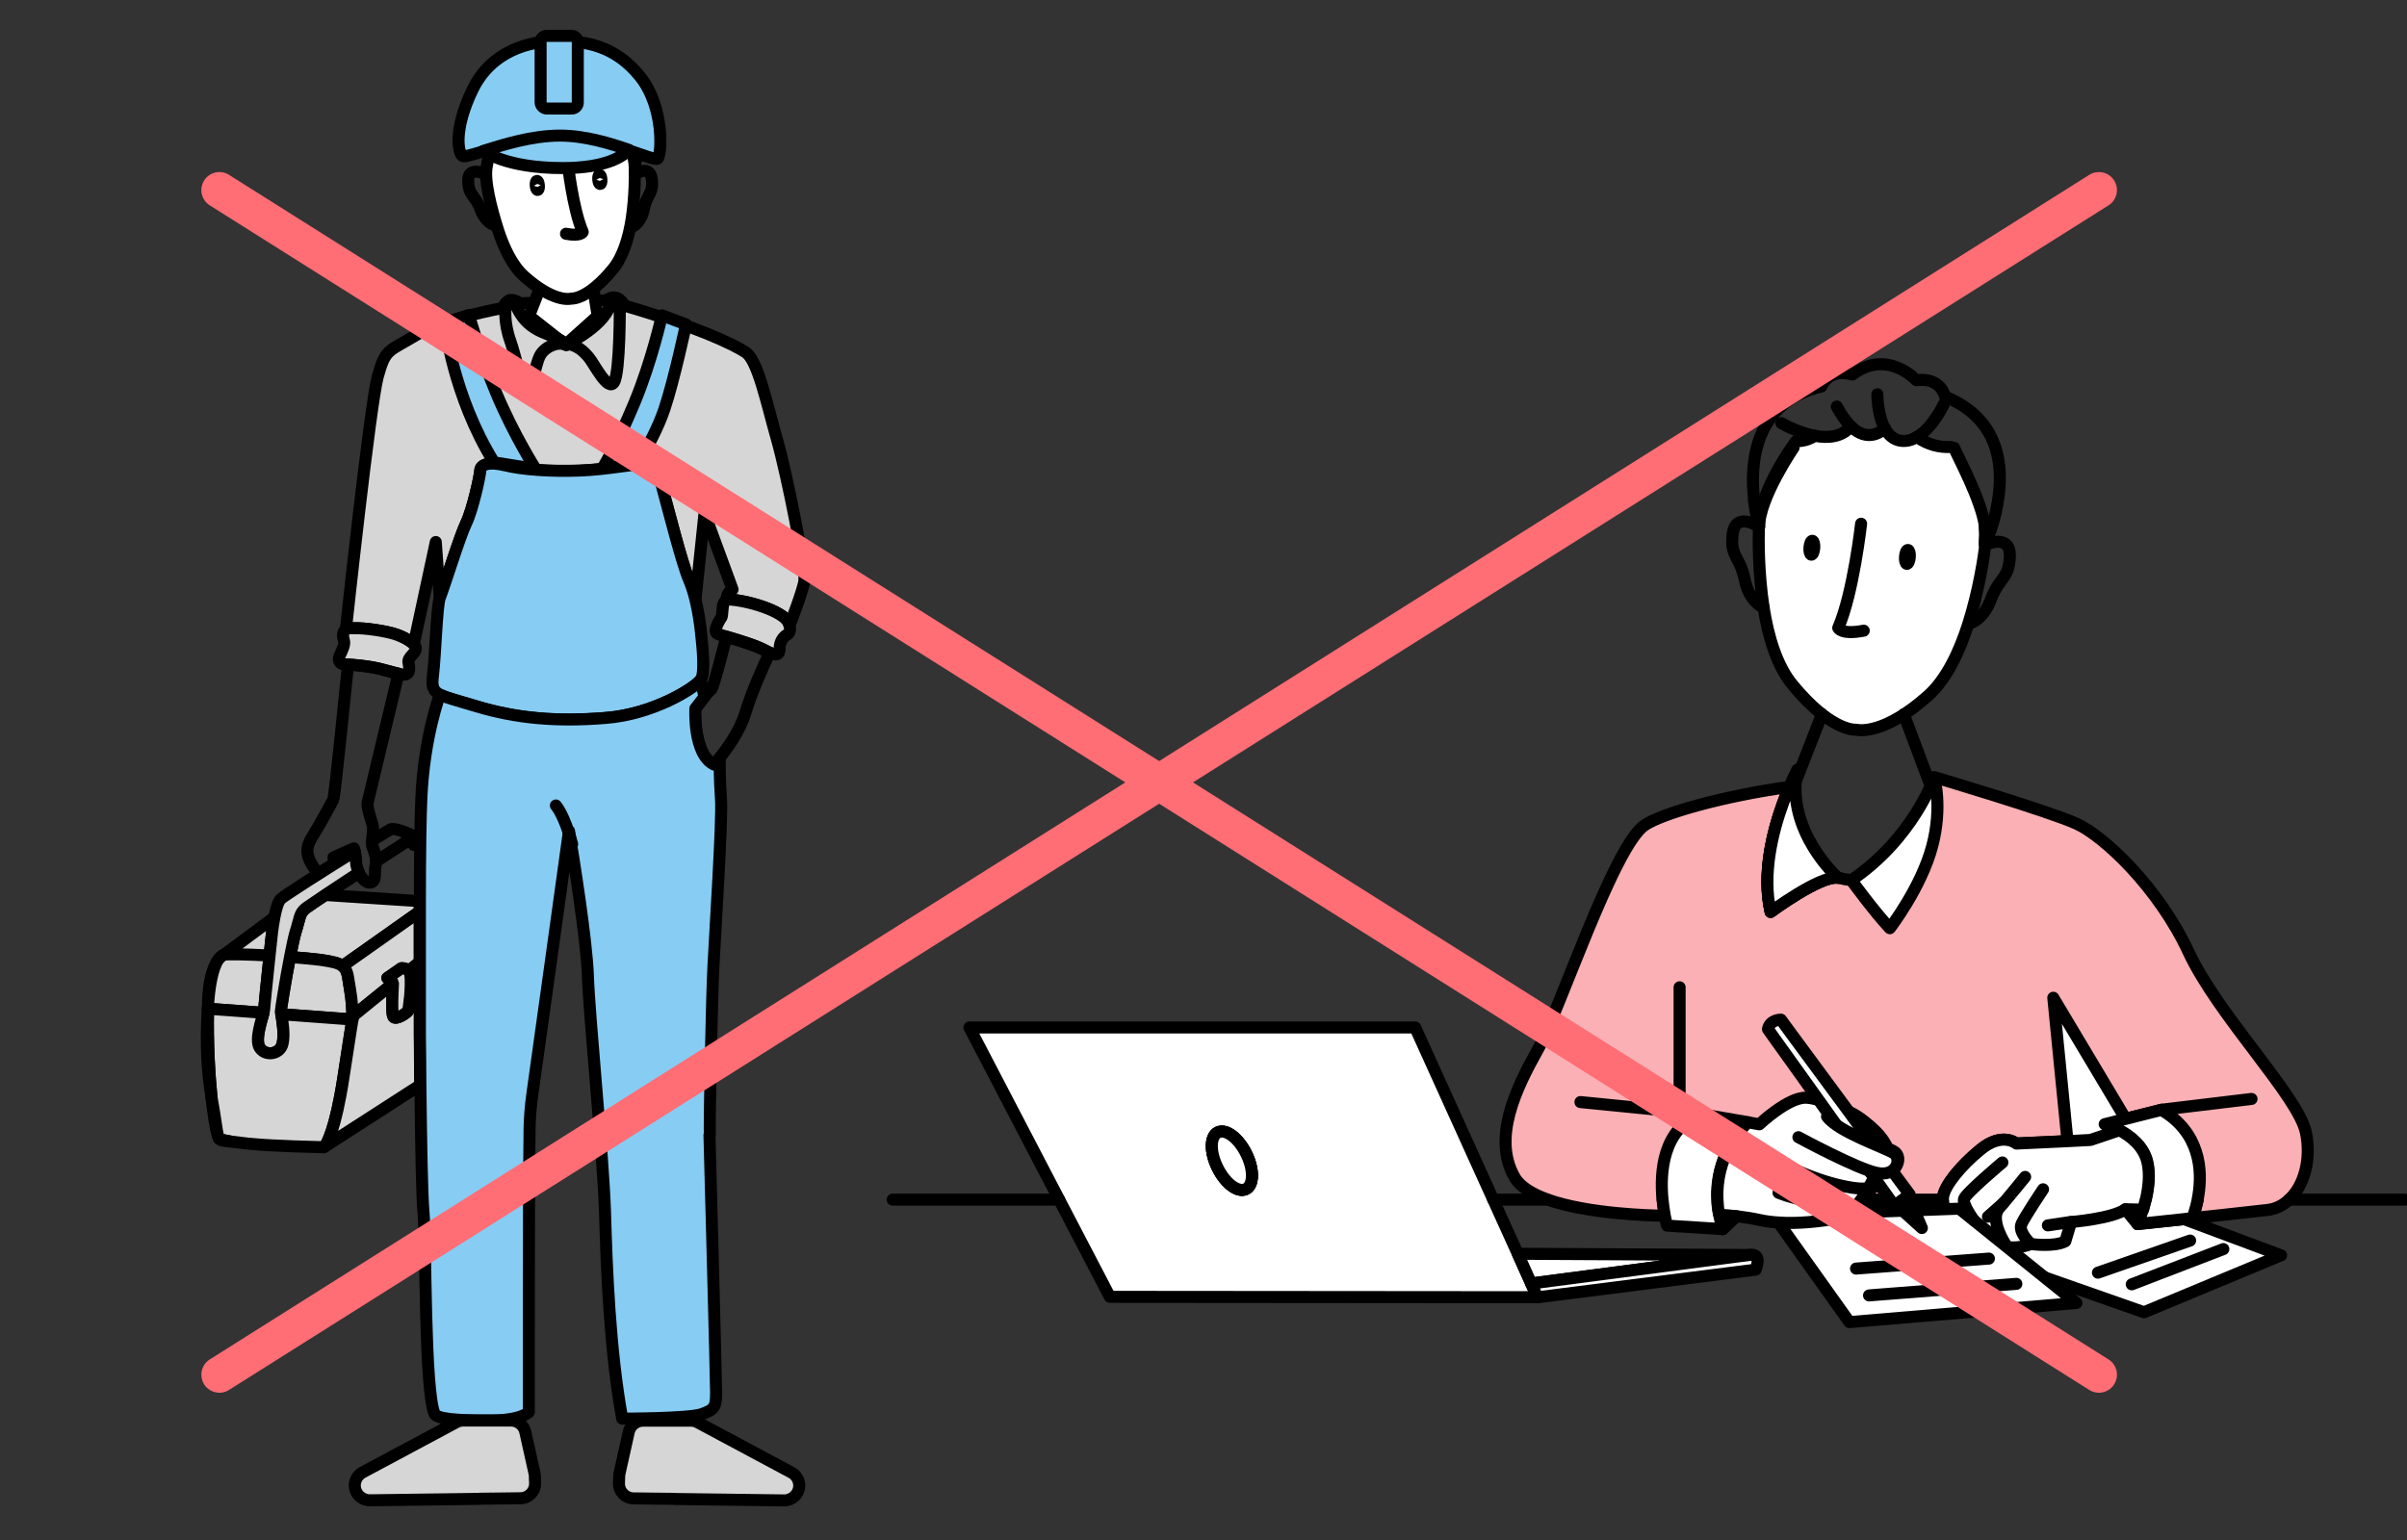 <?xml version="1.0" encoding="UTF-8"?><svg id="Calque_1" xmlns="http://www.w3.org/2000/svg" viewBox="0 0 200 128"><rect x="0" y="0" width="200" height="128" fill="#333333" stroke="none"/><defs><style>.cls-1{fill:#d6d6d6;}.cls-1,.cls-2,.cls-3,.cls-4,.cls-5{stroke:#000;}.cls-1,.cls-2,.cls-3,.cls-4,.cls-5,.cls-6{stroke-linecap:round;stroke-linejoin:round;}.cls-2{fill:#87ccf3;}.cls-3{fill:#fff;}.cls-4,.cls-6{fill:none;}.cls-5{fill:#fab0b4;}.cls-6{stroke:#ff6d75;stroke-width:3px;}</style></defs><path class="cls-1" d="M66.85,48.2c-.09,.83-1.25,3.79-1.25,3.79h0c-.02-.08-.05-.16-.09-.24-.44-.96-3.39-1.86-5.04-1.92,0,0-.04,0-.1,.04,0-.69,.5-.88,.5-.88l-2.33-6.34-.76,7.23c-.14-.58-.31-1.15-.54-1.67-.6-1.41-1.84-6.36-2.17-7.49-.33-1.12-.29-2.13-1.17-2.18-.87-.04-3.39,.51-5.77,.59-2.38,.09-4.72-.08-6.16-.43-1.44-.35-2.05-.04-2.07,.43-.03,.48-.63,3.23-1.16,4.34-.54,1.1-1.76,5.09-2.2,6.22l-.33-4.64-1.8,8.36c-.18-.09-.36-.17-.53-.23,0,0-.02-.02-.03-.02-.31-.19-.67-.34-1-.45-.67-.22-2.56-.55-3.56-.49-.08,0-.16,0-.22,0-.2,0-.32,0-.32,0,0,0,2-18.59,2.64-20.92,.64-2.33,.86-2.05,3.17-3.44,2.32-1.39,7.23-2.26,7.23-2.26,0,0,.23-.62,.63-.67,.39-.04,.77,.28,.77,.28l7.19-.25c.97-.74,1.5,.44,1.5,.44,6,1.75,9.03,3.2,10.06,3.87,1.02,.66,1.72,4.08,2.61,7.22,.89,3.13,2.39,10.88,2.29,11.71Z"/><path class="cls-2" d="M36.95,26.84s.66,6.05,4.1,11.59l3.45,.55s-1.81-2.83-3.27-6.32c-1.45-3.49-2.27-6.48-2.27-6.48l-2,.66Z"/><path class="cls-2" d="M57,26.96s-.98,4.62-1.8,7.06c-.53,1.57-1.41,3.18-2.2,4.48l-2.95,.44s1.22-1.97,2.67-5.47c1.45-3.49,2.28-7.26,2.28-7.26l2,.75Z"/><path class="cls-1" d="M33.94,55.06c.09,.46,.18,1.11-.54,1-.09-.02-.19-.03-.28-.06-.65-.14-1.41-.4-2.1-.52-.7-.13-1.57-.21-2.09-.25-.21-.02-.36-.03-.42-.03-.2,0-.49-.29-.29-.7,.2-.42,.46-.92,.36-1.26-.1-.34-.22-.94,.49-1.02,.07,0,.15-.02,.22,0,1-.06,2.89,.26,3.56,.49,.32,.11,.68,.26,1,.45,.01,0,.02,0,.03,.02,.39,.23,.68,.5,.67,.74-.03,.43-.7,.69-.61,1.16Z"/><path class="cls-4" d="M34.38,70.23c-.34-.59-.6-.26-1.26,.15-.2,.13-.93,.6-1.86,1.21,0-.43-.19-.89-.29-1.21-.04-.14-.04-.32-.03-.53,.87-.54,1.46-.9,1.51-.92,.29-.13,1.32,.25,1.7,.45,.47,.23,.23,.85,.23,.85Z"/><path class="cls-1" d="M18.09,94.36c-.21-.63-.36-1.87-.49-2.87,0-.11-.03-.23-.05-.39,.33,1.9,.43,2.81,.54,3.26Z"/><path class="cls-1" d="M22.8,76.25c-.09,.46-.15,.91-.19,1.21-.03,.21-.12,1-.21,1.96-.2,1.87-.45,4.4-.46,4.59,0,.03-.02,.1-.04,.18l-4.61-.34c0-.16,0-.32,0-.48v-.19c.06-1.6,.35-2.54,.65-3.09,0-.03,.03-.07,.05-.1,.15-.24,.28-.4,.4-.5,.05-.04,.09-.07,.12-.09,.03-.02,.06-.03,.09-.04h0s4.19-3.11,4.19-3.11Z"/><path class="cls-1" d="M29.17,84.73l.12-.25v.26h-.12Z"/><path class="cls-1" d="M34.87,74.89c0,.28,0,.58,0,.87l-6.41,4.53c-.31-.23-.85-.36-1.82-.5-.68-.09-1.58-.18-2.54-.24,.18-.91,.34-1.7,.46-2.08,.38-1.19,.3-1.56,.88-2,.16-.12,.77-.54,1.59-1.08l7.84,.51Z"/><path class="cls-1" d="M22.4,79.42c-.2,1.87-.45,4.4-.46,4.59,0,.03-.02,.1-.04,.18l-4.61-.34h-.02s.01-.19,.03-.48v-.04c.06-.79,.22-2.32,.65-3.24,0-.03,.03-.07,.05-.1,.11-.22,.25-.39,.4-.5,.05-.04,.09-.07,.12-.09,.03-.02,.06-.03,.09-.04h0c.24-.08,1.92-.04,3.79,.06Z"/><path class="cls-1" d="M29.28,84.47h0s-.12,.26-.12,.26l-2-.15-3.8-.28c-.02-.11-.04-.19-.04-.2,0-.14,.39-2.61,.77-4.56,.96,.07,1.85,.16,2.54,.24,.98,.14,1.51,.26,1.82,.5,.47,.33,.44,.87,.62,1.9,.18,1,.2,1.87,.2,2.28Z"/><path class="cls-1" d="M29.28,84.48v.26h-.12s.12-.26,.12-.26Z"/><path class="cls-4" d="M30.96,70.38c.11,.32,.28,.78,.29,1.21,0,.11,0,.21-.04,.32-.13,.51,.12,1.38-.44,1.45-.35,.05-.72-.35-.96-.83-.15-.28-.24-.6-.24-.85,0-.39-.07-.72-.11-.93-.03-.16-.06-.24-.06-.24l-1.69,.75,.08,.51-1.33,.82s-.53-.53-.81-1.27c-.27-.74-.02-1.28,.41-1.96,.44-.69,1.5-2.64,1.63-2.89,.13-.24,1.18-10.8,1.23-11.25,.52,.04,1.39,.13,2.09,.25,.68,.12,1.44,.38,2.1,.52,0,0-2.5,10.46-2.57,10.75s.26,1.29,.41,1.8c.1,.35,0,.87-.03,1.31-.01,.2-.01,.39,.03,.53Z"/><path class="cls-1" d="M29.82,72.54c-.98,.63-1.98,1.31-2.79,1.84-.82,.55-1.43,.97-1.59,1.08-.58,.44-.5,.81-.88,2-.12,.38-.28,1.17-.46,2.08-.38,1.94-.77,4.42-.77,4.56,0,.02,.02,.1,.04,.2,.09,.49,.28,1.68,.11,2.44-.21,.94-1.48,1.08-1.92,.31-.38-.68,.2-2.3,.34-2.87,.02-.08,.04-.15,.04-.18,0-.19,.26-2.71,.46-4.59,.1-.96,.19-1.75,.21-1.96,.04-.3,.1-.75,.19-1.21,.12-.62,.28-1.26,.53-1.52,.26-.27,3.58-2.37,6.15-3.97,.04,.2,.1,.54,.11,.93,0,.25,.1,.57,.24,.85Z"/><path class="cls-1" d="M29.28,84.74l-.18,1.1h0c-.11,.71-.28,1.87-.58,3.77-.66,4.28-1.38,5.45-1.54,5.69,0,0-.02,.02-.03,.03h0s-.03,.02-.05,.02c-.07,0-4.17-.08-6.1-.28-.11,0-.21-.02-.32-.03-.58-.07-1.06-.13-1.41-.17-.47-.08-.79-.17-.88-.24,0,0,0,0,0-.02,0-.02-.02-.05-.03-.08-.02-.05-.04-.11-.06-.17-.11-.45-.2-1.36-.54-3.26v-.05c-.15-1.38-.35-4.36-.27-7.21l4.61,.34c-.15,.57-.72,2.19-.34,2.87,.44,.77,1.71,.62,1.92-.31,.18-.76-.02-1.95-.11-2.44l3.8,.28,2,.15h.12Z"/><path class="cls-1" d="M17.56,91.05c-.62-3.51-.29-7.21-.29-7.21h.02c-.08,2.85,.13,5.83,.27,7.21Z"/><path class="cls-1" d="M19.07,94.87c-.25-.03-.42-.05-.5-.06-.19-.02-.3-.05-.38-.19,.09,.08,.41,.17,.88,.24Z"/><path class="cls-1" d="M29.17,84.73l.12-.25v.26h-.12Z"/><path class="cls-1" d="M34.87,75.76c0,1.34,0,2.74,0,4.19l-.94,.76c-.21-.28-.58-.23-.58-.23l-1.17,.81c.31,.18,.44,.3,.46,.47l-3.36,2.72c0-.41-.02-1.28-.2-2.28-.19-1.03-.16-1.57-.62-1.9l6.41-4.53Z"/><path class="cls-1" d="M34.92,90.19l-7.93,5.11s-.19,.08-.09,.05c.02,0,.05,0,.06-.02s.02-.02,.03-.03c.17-.23,.88-1.4,1.54-5.69,.29-1.89,.47-3.05,.58-3.76h0l.18-1.11v-.26h0s3.36-2.73,3.36-2.73c0,.02,0,.05,0,.08,0,.15-.08,1.27-.05,2.02,0,.32,.03,.58,.09,.66,.2,.3,1.09-.31,1.2-.47,.05-.07,.11-.51,.16-1.03l.83-.48c0,1.14,0,2.28,0,3.4h0c0,1.46,.03,2.89,.04,4.25Z"/><path class="cls-1" d="M29.17,84.73l.12-.25v.26h-.12Z"/><path class="cls-1" d="M34.05,83.01c-.05,.53-.11,.97-.16,1.03-.11,.16-1,.77-1.2,.47-.06-.09-.09-.34-.09-.66-.03-.75,.05-1.87,.05-2.02,0-.03,0-.06,0-.08-.02-.17-.15-.29-.46-.47l1.17-.81s.36-.05,.58,.23c.09,.1,.15,.24,.17,.45,.04,.43,.01,1.22-.05,1.85Z"/><path class="cls-1" d="M65.37,52.77c-.21,.12-.58,.46-.59,1.13,0,.55-.28,.6-.83,.34-.12-.05-.25-.12-.41-.2-.61-.35-2.21-.85-3.19-1.13-.3-.09-.56-.17-.68-.2-.56-.18,.23-1.34,.28-1.41,.05-.08,.05-.34,.11-.86,.03-.34,.2-.51,.3-.57h0c.06-.04,.1-.05,.1-.05,1.66,.06,4.61,.97,5.04,1.92,.04,.09,.07,.17,.09,.23,.14,.44-.02,.69-.21,.8Z"/><path class="cls-4" d="M63.95,54.24c-.51,1.09-1.54,3.39-2.01,5-.45,1.52-1.56,3.03-2.18,3.8-.26,.33-.44,.52-.44,.52-1.77-.85-1.56-4.66-1.56-4.66,0,0,.4-.52,.76-.97h0c.26-.32,.51-.6,.58-.63,.19-.11,1.23-4.29,1.23-4.29l.02-.09c.98,.28,2.58,.78,3.19,1.13,.16,.09,.29,.16,.41,.2Z"/><path class="cls-2" d="M58.22,56.49s-.02,.03-.03,.04c-.46,.65-3.89,2.84-7.87,3.15-4.08,.33-7.41,.05-10.76-.97-1.48-.45-2.4-.67-2.94-.94-.67-.34-.76-.72-.64-1.68,.21-1.71,.31-5.79,.57-6.42,.44-1.13,1.66-5.12,2.2-6.22,.53-1.11,1.13-3.86,1.16-4.34,.02-.47,.62-.78,2.07-.43,1.43,.35,3.78,.52,6.16,.43,2.38-.08,4.9-.62,5.77-.59,.88,.05,.84,1.05,1.17,2.18,.32,1.13,1.56,6.08,2.17,7.49,.22,.52,.4,1.09,.54,1.67,.24,1,.38,1.99,.46,2.75,.13,1.21,.34,3.27,0,3.87Z"/><path class="cls-2" d="M58.95,94.34c.03,1.12,.55,20.23,.55,21.4,0,1.17-.1,1.42-1.2,1.8-1.1,.38-6.6,.37-6.6,.37-1.04-5.72-1.29-12.43-1.43-17.19-.15-4.75-1.31-16.17-1.42-19.59-.1-3-1.23-9.98-1.51-11.68h0c-.04-.25-.06-.38-.06-.38,0,0-.01,.04-.02,.13-.22,1.65-2.69,19.35-3.01,21.62-.34,2.39-.23,3.74-.27,5.33-.04,1.6-.04,21.22-.04,21.22,0,0-.61,.71-3.32,.7-2.69,0-4.31-.14-4.51-.56-.84-1.81-.71-14.42-.92-16.74-.13-1.42-.2-5.58-.26-10.59,0-1.37-.03-2.79-.04-4.24h0c0-1.13,0-2.27,0-3.41,0-.87,0-1.73,0-2.59,0-1.44,0-2.85,0-4.19,0-.29,0-.59,0-.87,0-3.88,.05-7.07,.12-8.55,.22-5.05,1.53-8.56,1.53-8.56h.1c.54,.25,1.45,.48,2.94,.93,3.35,1.01,6.68,1.3,10.76,.97,3.98-.31,7.41-2.5,7.87-3.15l.33,1.39h0c-.36,.46-.76,.98-.76,.98,0,0-.21,3.81,1.56,4.66,0,0,.18-.19,.44-.52l.02,.09s-.02,1.56,.11,3.32c.12,1.76-.5,11.24-.63,13.86-.14,2.61-.34,12.91-.3,14.04Z"/><path class="cls-4" d="M46.19,66.95s.69,.75,1.35,3.21"/><path class="cls-1" d="M39.86,124.58l-9.13,.12c-.67,0-1.23-.53-1.25-1.2h0c-.01-.47,.24-.9,.65-1.12l7.77-4.16c.18-.1,.38-.15,.58-.15h3.97c.58,0,1.08,.4,1.2,.96l.76,3.41c.02,.08,.03,.16,.03,.24l.02,.59c.02,.69-.53,1.26-1.22,1.26l-1.57,.02-1.81,.02Z"/><path class="cls-1" d="M56.03,124.59l9.13,.12c.67,0,1.23-.53,1.25-1.2h0c.01-.47-.24-.9-.65-1.12l-7.77-4.16c-.18-.1-.38-.15-.58-.15h-3.97c-.58,0-1.08,.4-1.2,.96l-.76,3.41c-.02,.08-.03,.16-.03,.24l-.02,.59c-.02,.69,.53,1.26,1.22,1.26l1.57,.02,1.81,.02Z"/><polygon class="cls-3" points="49.66 26.26 46.99 28.65 43.96 26.26 44.85 23.98 49.3 23.98 49.66 26.26"/><path class="cls-4" d="M46.29,6.56s0,1.11-.4,1.86h-.01"/><path class="cls-4" d="M44.14,8.88c-.88-.51-1.47-1.79-1.47-1.79"/><path class="cls-4" d="M41.18,18.74h-.01c-.1-.02-.82-.21-1.24-1.34-.46-1.23-.98-1.08-1.03-2.35-.03-1.2,1.21-.68,1.34-.61"/><path class="cls-4" d="M51.52,8.13s-.86,.51-1.81,.68"/><path class="cls-3" d="M42.33,9.42c.55,.03,1.18-.1,1.81-.54,.26,.16,.54,.24,.84,.21,.42-.04,.7-.33,.9-.67,.01,0,.02,.02,.03,.02,.12,.11,.88,.78,1.82-.13,.49,.59,1.26,.65,1.98,.51,.43,.33,1.01,.29,1.01,.29,.03,.05,.08,.1,.1,.15,1.75,2.48,1.93,4.16,1.94,4.34,.11-.44,.19-.86,.25-1.26-.09,.74-.23,1.28-.27,1.39h0s0,.03,0,.03h0c.02,.7,.03,2.52-.25,4.4-.24,1.56-.71,3.17-1.57,4.21-1.98,2.41-3.27,2.46-3.46,2.45-.2,.05-1.55,.25-3.89-1.84-1.01-.89-1.72-2.41-2.2-3.91-.57-1.81-1.18-4.14-.91-5.31,.19-1.46,1.52-3.87,1.68-4.28l.19-.04Z"/><path class="cls-3" d="M39.75,12.43c-.43-1.94-.36-4.43,2.87-5.74,0,0,.2-1.06,1.56-.9,0,0,1.58-1.73,3.49-.31,1.32-.37,1.68,.65,1.68,.65,3.65,.86,3.88,4.15,3.67,6.11,0,.04-.01,.07-.01,.1"/><path class="cls-4" d="M50.85,9.46s1.88,2.73,1.88,4.3"/><path class="cls-4" d="M52.74,13.76v-.02"/><path class="cls-4" d="M52.73,13.46s0,.1,.01,.27"/><path class="cls-4" d="M52.47,18.88h.01c.1-.04,.78-.33,1.02-1.52,.26-1.28,.8-1.22,.66-2.48-.15-1.19-1.3-.48-1.42-.39"/><path class="cls-4" d="M48.5,7.22c-.24,.44-.47,.77-.7,1-.03,.03-.05,.06-.07,.08"/><path class="cls-4" d="M45.91,8.43l-.02-.02"/><path class="cls-3" d="M47.18,13.61s.42,3.77,1.24,5.67c0,0-.16,.39-1.39,.15"/><ellipse class="cls-3" cx="44.65" cy="15.41" rx=".13" ry=".38" transform="translate(-1.06 3.49) rotate(-4.42)"/><ellipse class="cls-3" cx="49.84" cy="14.91" rx=".13" ry=".38" transform="translate(-1 3.89) rotate(-4.42)"/><path class="cls-2" d="M54.64,13.19c-.16,.11-1.07-.25-2.38-.69-1.56-.51-3.68-1.12-5.73-1.12-2.35,0-4.77,.73-6.35,1.19-.97,.29-1.62,.5-1.76,.39-.37-.29-.73-2.24,.84-5.5,1.58-3.27,4.76-4.06,7.08-4.06s4.78,.39,6.84,2.96c2.06,2.56,1.8,6.59,1.45,6.83Z"/><rect class="cls-2" x="44.92" y="2.98" width="3.09" height="6.04" rx=".5" ry=".5"/><path class="cls-2" d="M52.26,12.46c-.48,.51-1.88,1.51-5.49,1.51-4.82,0-6.59-1.43-6.59-1.43,1.58-.5,4-1.27,6.35-1.27,2.05,0,4.17,.64,5.73,1.19Z"/><path class="cls-4" d="M42.01,25.6s-.16,1.18,.39,2.73,.95,4.1,1.47,3.71,.63-1.73,.97-2.43c.38-.78,1.56-1.3,2.23-.92,0,0-.02-.32-1.82-1.01s-2.23-2.01-2.42-2.38"/><path class="cls-4" d="M51.5,25.37s.03,5.5-.47,6.38-1.65-1.51-2.12-2.06-.9-.93-1.73-1.12c0,0,3.36-1.65,3.56-3.51"/><path class="cls-5" d="M160.49,100.73c5.61,0,22.5-2.92,22.12-1.02-.19,.93-.45,1.54-.45,1.54,0,0,3.74-.39,6.24-.68,.7-.08,1.31-.39,1.81-.87,1.28-1.18,1.84-3.4,1.39-5.57-.63-3.02-7.27-9.68-9.76-15.02-2.49-5.34-7-9.6-9.3-10.65-2.31-1.05-11.82-3.87-11.82-3.87,0,0,0,8.47-5.78,8.61-.83,.02-1.56-.07-2.2-.25-.02,0-.05,0-.07,0-1.5-.16-5.54,2.84-5.54,2.84-.72-3.13,.16-6.66,1.03-9.04l.47-1.34c-5.5,.76-10.5,2.2-11.95,3.16-2.6,1.71-7.14,15.55-8.93,18.72-1.78,3.18-3.77,7.3-1.9,10.56,.46,.8,1.48,1.4,2.73,1.85,3.36,1.2,8.5,1.33,9.76,1.35-.07-.36-.13-.83-.19-1.35-.22-2.3,16.73,1.02,22.34,1.02Z"/><polygon class="cls-3" points="174.89 94.34 176.62 92.99 170.61 82.93 171.79 94.84 174.89 97.08 174.89 94.34"/><path class="cls-3" d="M189.52,104.34l-11.37,4.73-8.27-2.9-4.63-2.8h0l-.64-.39,.95-.3,.59-.18,1.77-.54,7.3-2.25,1.05-.32,.87,.32,1.05,.39c-.04,.16-.08,.3-.12,.44-.23,.72-.45,1.2-.45,1.2l3.86-.41,8.06,3.01Z"/><polyline class="cls-4" points="142.69 99.71 146.12 99.71 146.25 99.71 149.64 99.71 154.65 99.71 155.32 99.71 157.02 99.71 157.82 99.71 158.1 99.71 161.42 99.71 163.19 99.71 166.7 99.71 169.2 99.71 175.22 99.71 177.13 99.71 178.29 99.71"/><path class="cls-3" d="M157.16,97.26c.67-.34,.73-1.19,.28-1.51-.12-.09-.37-.21-.7-.35,.03-.07,.04-.1,.04-.1-.6-1.22-1.88-2.2-3.2-2.9"/><line class="cls-5" x1="179.6" y1="92.24" x2="187.08" y2="91.34"/><line class="cls-5" x1="131.32" y1="91.6" x2="141.28" y2="92.59"/><path class="cls-3" d="M167.53,95.04l4.26-.2-.19,3.9-1.85,.13h0l-2.49,.17-3.82,.28h0l-1.99,.13c.13-.9,1.41-2.52,3.1-3.9,1.82-1.5,2.99-.5,2.99-.5Z"/><polygon class="cls-3" points="176.62 92.99 179.6 92.24 176.87 93.21 176.62 92.99"/><path class="cls-3" d="M147.12,75.79c-.72-3.13,.16-6.66,1.03-9.04,.2,1.9,1.06,5.25,4.51,6.2-1.5-.16-5.54,2.84-5.54,2.84Z"/><line class="cls-4" x1="139.56" y1="82.06" x2="139.56" y2="92.11"/><path class="cls-3" d="M150.04,91.98s-1.83,0-1.65,1.89c0,0-1.57,.26-1.26,2.35,0,0-1.16,1.28-.26,2.1,0,0-.81,.18-.75,1.63"/><path class="cls-3" d="M182.61,99.71c-.19,.93-.45,1.54-.45,1.54l-.7,.08-3.86,.41s.22-.48,.45-1.2c.05-.13,.09-.28,.12-.44,.04-.12,.08-.26,.1-.39,.23-.96,.37-2.12,.12-3.15-.31-1.3-1.42-2.14-2.31-2.62h0c-.67-.35-1.2-.5-1.2-.5l1.73-.44,2.98-.75c.17,.1,.32,.2,.48,.3,2.99,2.06,2.91,5.28,2.53,7.17Z"/><path class="cls-3" d="M178.29,99.71c-.03,.13-.07,.27-.1,.39-.04,.16-.08,.3-.12,.44l-1.46-.03c-1.1,.78-4.52,1.06-4.52,1.06l-.48,1.6c-.92,.5-2.85,.23-2.85,.23-.84,.31-1.5,.32-2.01,.24-.66-.11-1-.41-1-.41-.18,.07-.33,.11-.49,.14h0c-1.09,.19-1.5-.61-1.5-.61,0,0-.65,.4-1.15,.15-.38-.18-.82-1.42-1.04-2.4-.07-.3-.11-.59-.13-.8v-.06c0-.06,0-.12,.02-.2,.13-.9,1.41-2.52,3.1-3.9,1.82-1.5,2.99-.5,2.99-.5l4.26-.2,1.89-.1,2.41-.81h0c.9,.48,2,1.31,2.31,2.62,.25,1.03,.1,2.19-.12,3.15Z"/><polygon class="cls-3" points="147.77 101.61 153.67 109.89 172.53 108.3 162.8 100.46 147.5 101.02 147.77 101.61"/><line class="cls-4" x1="184.74" y1="103.82" x2="177.13" y2="106.75"/><line class="cls-4" x1="181.98" y1="103.11" x2="174.32" y2="105.78"/><line class="cls-3" x1="167.54" y1="106.71" x2="155.3" y2="107.67"/><line class="cls-4" x1="165.26" y1="104.61" x2="154.22" y2="105.44"/><path class="cls-3" d="M127.22,106.67l-.17-.38-.94-2.09-2.04-4.5-6.48-14.3h-37.04l7.45,14.3,4.22,8.09,35.52,.03-.52-1.15Zm-23.7-7.84c-.66,.32-1.71-.47-2.35-1.77-.65-1.3-.63-2.62,.03-2.94s1.71,.47,2.35,1.77c.65,1.3,.63,2.62-.03,2.94Z"/><path class="cls-3" d="M103.52,98.83c-.66,.32-1.71-.47-2.35-1.77-.65-1.3-.63-2.62,.03-2.94s1.71,.47,2.35,1.77c.65,1.3,.63,2.62-.03,2.94Z"/><path class="cls-3" d="M145.45,104.3s-.09,0-.15,.02c-.1,0-.23,.03-.4,.05-.08,0-.16,.02-.26,.03l-17.41,2.28h0l-.17-.38-.94-2.09,19.34,.1Z"/><path class="cls-3" d="M145.88,105.53l-18.13,2.3-.52-1.15h0l17.41-2.28c.1,0,.18-.02,.26-.03,.17-.02,.3-.04,.4-.05,.07,0,.12-.02,.15-.02,1-.13,.43,1.23,.43,1.23Z"/><path class="cls-3" d="M103.52,98.83c-.66,.32-1.71-.47-2.35-1.77-.65-1.3-.63-2.62,.03-2.94s1.71,.47,2.35,1.77c.65,1.3,.63,2.62-.03,2.94Z"/><line class="cls-4" x1="128.58" y1="99.71" x2="124.07" y2="99.71"/><line class="cls-4" x1="88" y1="99.71" x2="74.17" y2="99.71"/><path class="cls-3" d="M145.11,93.37c-.5,.5-2.6,2.81-2.42,6.33,0,.34,.05,.7,.11,1.06,0,.07,.02,.12,.04,.19,.07,.39,.17,.79,.31,1.21l-4.63-.29s-.09-.31-.19-.82c-.07-.36-.13-.83-.19-1.35-.22-2.3,.02-5.79,3.12-7.11l3.95,.68-.11,.1Z"/><line class="cls-4" x1="199.83" y1="99.71" x2="190.21" y2="99.71"/><path class="cls-4" d="M155.99,32.77s0,1.69,.61,2.83h.02"/><path class="cls-4" d="M159.28,36.32c1.34-.77,2.24-2.74,2.24-2.74"/><path class="cls-4" d="M163.51,51.86h.02c.16-.03,1.26-.32,1.9-2.05,.7-1.87,1.5-1.65,1.57-3.59,.05-1.83-1.84-1.04-2.05-.93"/><path class="cls-4" d="M148.02,35.17s1.31,.78,2.77,1.05"/><path class="cls-3" d="M162.04,37.15c-.83,.04-1.8-.15-2.77-.83-.4,.25-.83,.37-1.29,.32-.64-.07-1.07-.5-1.37-1.03-.02,.01-.03,.03-.05,.03-.18,.17-1.34,1.19-2.77-.2-.75,.9-1.92,.99-3.02,.78-.65,.5-1.54,.45-1.54,.45-.05,.07-.12,.16-.16,.23-2.68,3.78-2.94,6.35-2.96,6.62-.16-.67-.28-1.32-.37-1.92,.14,1.14,.36,1.95,.41,2.13v.02s.01,.03,.01,.03h-.01c-.04,1.07-.05,3.84,.39,6.71,.37,2.38,1.09,4.84,2.4,6.42,3.03,3.68,4.99,3.76,5.29,3.74,.3,.07,2.37,.38,5.95-2.8,1.54-1.36,2.63-3.68,3.36-5.98,.88-2.77,1.29-5.51,1.42-6.57h-.01c.02-.12,.03-.24,.03-.38-.04,.1-.07,.16-.07,.16,.03-.44,.04-.89,.02-1.32-.29-2.22-2.32-5.91-2.56-6.54l-.3-.06Z"/><path class="cls-4" d="M164.91,43.75c.06,.42,.08,.81,.05,1.16"/><path class="cls-4" d="M164.93,45.29s0-.02,.02-.03v-.02c.09-.21,.58-1.3,.91-2.78v-.05c.66-2.97,.69-7.45-4.24-9.44,0,0-.31-1.63-2.39-1.37,0,0-2.41-2.64-5.32-.47-2.02-.57-2.57,.99-2.57,.99-5.57,1.31-5.93,6.33-5.6,9.33,.01,.06,.02,.11,.02,.16"/><path class="cls-4" d="M149.03,37.21s-2.86,4.17-2.86,6.57"/><path class="cls-4" d="M164.99,44.83v.02s-.02,.18-.05,.4v.02s0,.03,0,.03"/><path class="cls-4" d="M146.15,43.77v-.03"/><path class="cls-4" d="M146.17,43.31s-.01,.15-.02,.41"/><path class="cls-4" d="M146.55,50.49h-.02c-.15-.06-1.19-.51-1.56-2.32-.4-1.96-1.23-1.87-1-3.79,.23-1.81,1.98-.74,2.17-.6"/><path class="cls-4" d="M152.62,33.79c.36,.67,.72,1.18,1.07,1.53,.04,.05,.07,.1,.11,.12"/><path class="cls-4" d="M156.57,35.63l.03-.03"/><path class="cls-3" d="M154.64,43.53s-.64,5.76-1.9,8.66c0,0,.24,.59,2.12,.23"/><ellipse class="cls-3" cx="158.5" cy="46.29" rx=".58" ry=".2" transform="translate(100.12 200.75) rotate(-85.58)"/><ellipse class="cls-3" cx="150.57" cy="45.53" rx=".58" ry=".2" transform="translate(93.55 192.14) rotate(-85.58)"/><line class="cls-3" x1="160.29" y1="64.98" x2="158.19" y2="59.37"/><line class="cls-3" x1="149.03" y1="65.41" x2="151.39" y2="59.37"/><path class="cls-3" d="M152.73,72.96s-.05,0-.07,0c-1.5-.16-5.54,2.84-5.54,2.84-.72-3.13,.16-6.66,1.03-9.04,.6-1.68,1.19-2.78,1.19-2.78-1.01,5.12,3.39,8.99,3.39,8.99Z"/><path class="cls-3" d="M153.83,73.16s1.92,2.64,3.2,3.99c0,0,2.61-3.38,3.52-6.83,.87-3.28,.16-5.71,.16-5.71,0,0-1.72,5.06-6.88,8.55Z"/><polygon class="cls-3" points="157.53 100.12 159.69 102.07 158.53 99.38 157.53 100.12"/><path class="cls-3" d="M156.74,95.39c-.05,.15-.16,.46-.32,.86-.12,.32-.29,.7-.47,1.1t0,.02c-.08,.16-.15,.32-.24,.5-.14,.3-.3,.6-.48,.9,0,0,0,.02-.02,.03-.17,.31-.37,.63-.56,.91-.07,.08-.12,.16-.19,.24-.08,.1-.15,.2-.23,.3-.19,.21-.37,.4-.57,.55-.3,.25-.6,.41-.91,.46-1.62,.27-3.36,.47-4.97,.35-.54-.03-1.08-.1-1.58-.21-1.13-.25-2.42-.38-3.34-.44-.02-.07-.03-.12-.04-.19-.07-.36-.1-.71-.11-1.06-.18-3.52,1.91-5.83,2.42-6.33l.11-.1,.94,.17s2.4-2.26,3.87-2.21c.27,0,.63,.07,1.04,.17,.72,.19,1.59,.6,2.5,.98,1.82,.77,3.19,2.94,3.16,3.01Z"/><path class="cls-4" d="M156.73,97.42s-.02,1.72-2.76,1.31c-2.75-.41-5.36-1.76-5.36-1.76"/><path class="cls-4" d="M155.22,98.8s1.12,1.7-2.15,1.45c-3.27-.25-5.29-1.11-5.29-1.11"/><path class="cls-3" d="M158.66,99.29l-.53,.4-.03,.02-.7,.52-.33-.47-.04-.06-.9-1.26-.42-.58-.38-.52-.16-.23-2.83-3.96h0s-1.25-1.75-1.25-1.75l-3.58-5-.61-.86c.17-.81,1.08-.79,1.08-.79l.65,.89,4.97,6.74,1.76,2.41,1.08,1.46,.74,1.01,1.5,2.03Z"/><path class="cls-3" d="M149.43,94.52s4.89,2.65,6.54,2.97c1.65,.33,2.04-1.17,1.4-1.63-.65-.45-4.62-1.76-5.56-3.06"/><g><path class="cls-4" d="M164.01,101.42s-.95-1.29-.82-1.76,3.19-3.04,3.19-3.04"/><path class="cls-4" d="M166.6,103.36s-1.31-1.99-.49-2.94,2.16-2.6,2.16-2.6"/><path class="cls-4" d="M168.75,103.4s-1.09-.99-.78-1.67c.31-.67,1.79-2.88,1.79-2.88"/><line class="cls-4" x1="166.47" y1="99.99" x2="165.18" y2="101.13"/></g><line class="cls-4" x1="172.04" y1="101.57" x2="170.16" y2="101.85"/><line class="cls-3" x1="177.61" y1="101.74" x2="176.6" y2="100.51"/><line class="cls-3" x1="143.16" y1="102.16" x2="144.29" y2="101.09"/><g><line class="cls-6" x1="18.23" y1="15.8" x2="174.4" y2="114.26"/><line class="cls-6" x1="174.4" y1="15.8" x2="18.23" y2="114.26"/></g></svg>